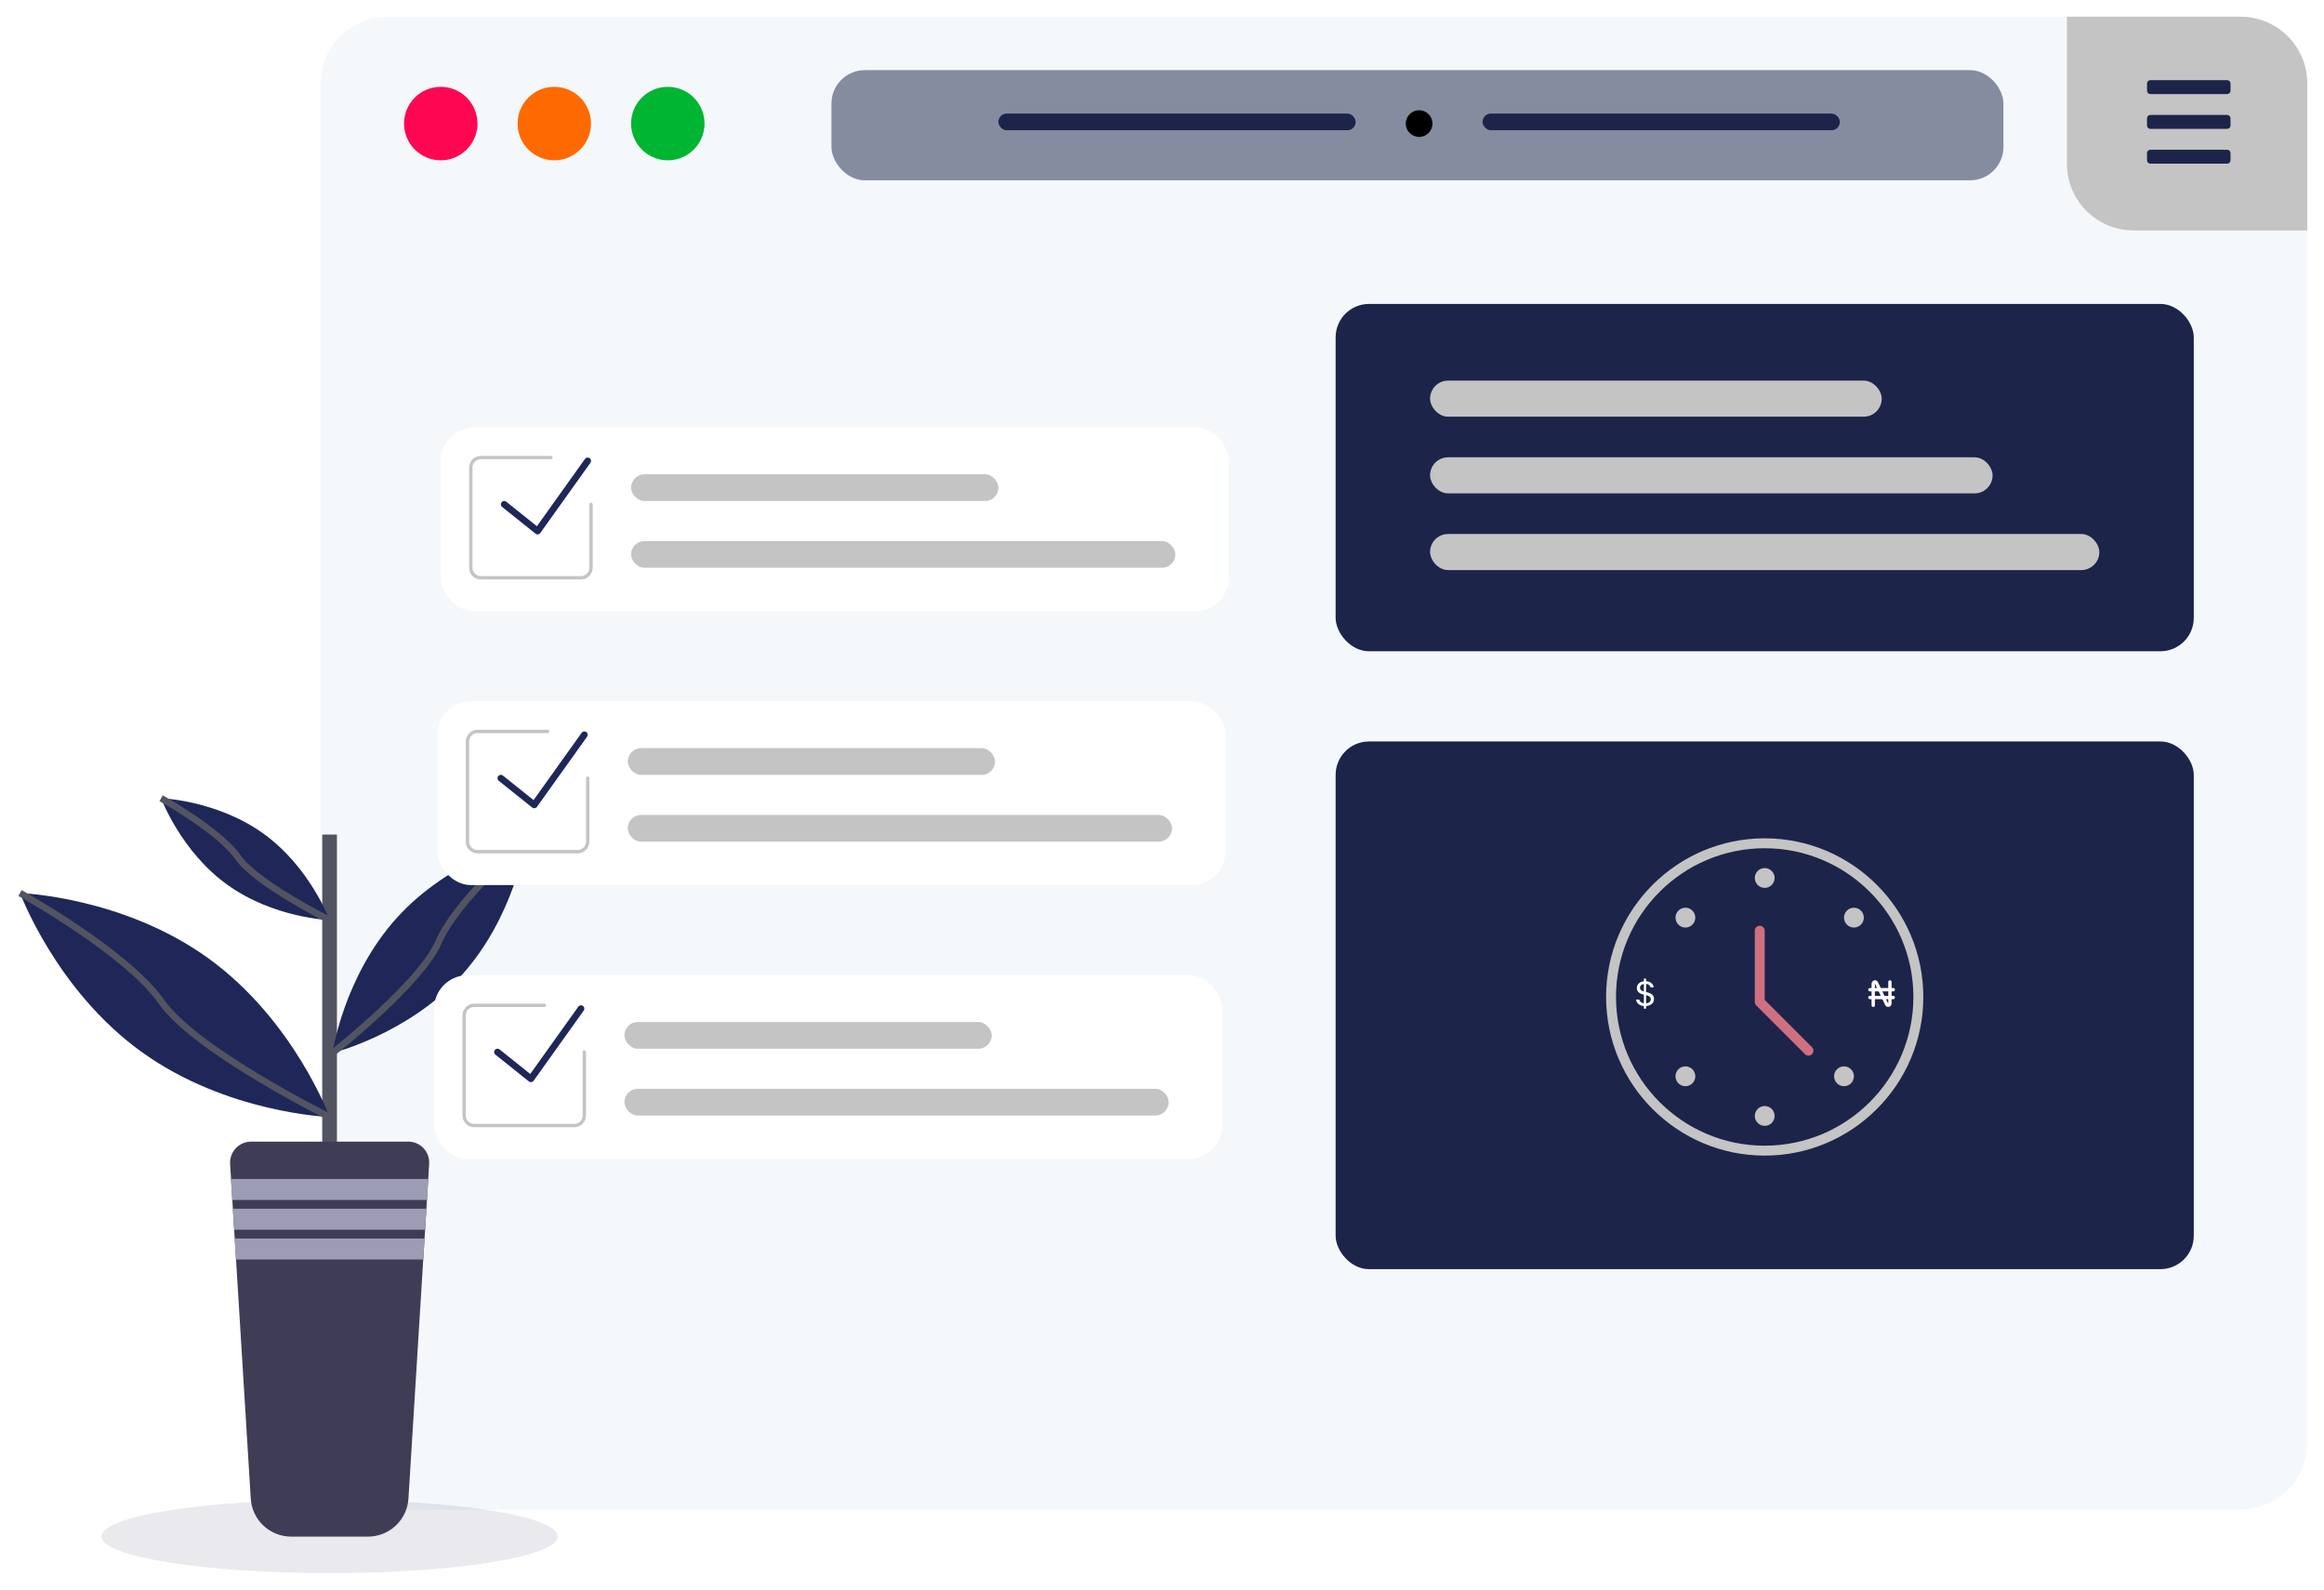 <svg width="696" height="476" viewBox="0 0 696 476" fill="none" xmlns="http://www.w3.org/2000/svg">
<g filter="url(#filter0_d)">
<rect x="96" y="3" width="595" height="447" rx="20" fill="#F5F8FB"/>
<path opacity="0.1" d="M137.793 274.636H117.857V294.572H137.793V274.636Z" fill="#1E2758"/>
<path opacity="0.1" d="M71.844 344.154C72.482 344.518 73.134 344.855 73.793 345.219V344.869H79.401V348.023L80.592 348.577V344.869H86.2V350.932C86.308 350.986 86.421 351.028 86.537 351.058V344.154H71.844Z" fill="#1E2758"/>
<path opacity="0.1" d="M98.706 469C136.43 469 167.011 464.088 167.011 458.03C167.011 451.971 136.43 447.059 98.706 447.059C60.983 447.059 30.401 451.971 30.401 458.03C30.401 464.088 60.983 469 98.706 469Z" fill="#1E2758"/>
<path d="M100.907 247.873H96.512V346.831H100.907V247.873Z" fill="#535461"/>
<path d="M128.526 346.53L128.253 350.988L127.86 357.297L127.699 359.919L127.314 366.228L127.145 368.849L126.753 375.158L122.322 446.709C122.13 449.787 120.772 452.676 118.524 454.789C116.276 456.901 113.308 458.077 110.223 458.079H87.189C84.105 458.077 81.138 456.901 78.891 454.788C76.644 452.676 75.288 449.786 75.097 446.709L70.688 375.109L70.295 368.8L70.134 366.179L69.741 359.87L69.58 357.248L69.187 350.939L68.907 346.481C68.858 345.623 68.985 344.764 69.281 343.957C69.576 343.149 70.033 342.411 70.624 341.787C71.214 341.163 71.926 340.666 72.716 340.327C73.506 339.987 74.356 339.813 75.216 339.814H122.329C123.186 339.822 124.031 340.005 124.814 340.351C125.597 340.698 126.3 341.202 126.881 341.831C127.462 342.46 127.907 343.202 128.19 344.01C128.473 344.818 128.588 345.676 128.526 346.53Z" fill="#3F3D56"/>
<path d="M128.253 350.988L127.86 357.276H69.552L69.159 350.988H128.253Z" fill="#9D9CB5"/>
<path d="M127.699 359.898L127.314 366.193H70.106L69.713 359.898H127.699Z" fill="#9D9CB5"/>
<path d="M127.145 368.821L126.76 375.109H70.659L70.267 368.821H127.145Z" fill="#9D9CB5"/>
<path d="M62.451 284.962C88.044 303.482 98.727 332.447 98.727 332.447C98.727 332.447 67.883 331.388 42.283 312.868C16.683 294.348 6.021 265.39 6.021 265.39C6.021 265.39 36.851 266.442 62.451 284.962Z" fill="#1E2758"/>
<path d="M6 265.39C6 265.39 38.021 283.16 48.291 297.874C58.56 312.588 98.727 332.447 98.727 332.447" stroke="#535461" stroke-width="2" stroke-miterlimit="10"/>
<path d="M78.973 247.655C92.902 257.728 98.727 273.494 98.727 273.494C98.727 273.494 81.938 272.919 68.003 262.846C54.067 252.772 48.256 237 48.256 237C48.256 237 65.037 237.575 78.973 247.655Z" fill="#1E2758"/>
<path d="M48.256 237C48.256 237 65.682 246.674 71.269 254.679C76.856 262.684 98.727 273.494 98.727 273.494" stroke="#535461" stroke-width="2" stroke-miterlimit="10"/>
<path d="M118.951 272.694C102.947 290.282 99.561 313.268 99.561 313.268C99.561 313.268 122.126 307.73 138.116 290.135C154.105 272.54 157.505 249.562 157.505 249.562C157.505 249.562 134.954 255.107 118.951 272.694Z" fill="#1E2758"/>
<path d="M157.519 249.569C157.519 249.569 136.672 267.598 131.372 280.02C126.073 292.441 99.561 313.268 99.561 313.268" stroke="#535461" stroke-width="2" stroke-miterlimit="10"/>
<circle cx="132" cy="35" r="11" fill="#FE0752"/>
<circle cx="166" cy="35" r="11" fill="#FF6A00"/>
<circle cx="200" cy="35" r="11" fill="#00B531"/>
<rect x="249" y="19" width="351" height="33" rx="10" fill="#1C244A" fill-opacity="0.51"/>
<circle cx="425" cy="35" r="4" fill="black"/>
<rect x="299" y="32" width="107" height="5" rx="2.5" fill="#1C244A"/>
<rect x="444" y="32" width="107" height="5" rx="2.5" fill="#1C244A"/>
<g filter="url(#filter1_d)">
<rect x="132" y="124" width="236" height="55" rx="10" fill="white"/>
<rect x="189" y="138" width="110" height="8" rx="4" fill="#C4C4C4"/>
<rect x="189" y="158" width="163" height="8" rx="4" fill="#C4C4C4"/>
<path d="M177 147V166C177 166.796 176.684 167.559 176.121 168.121C175.559 168.684 174.796 169 174 169H144C143.204 169 142.441 168.684 141.879 168.121C141.316 167.559 141 166.796 141 166V136C141 135.204 141.316 134.441 141.879 133.879C142.441 133.316 143.204 133 144 133H165" stroke="#C4C4C4" stroke-linecap="round" stroke-linejoin="round"/>
<path d="M151 147L161 155L176 134" stroke="#1E2758" stroke-width="2" stroke-linecap="round" stroke-linejoin="round"/>
</g>
<g filter="url(#filter2_d)">
<rect x="131" y="206" width="236" height="55" rx="10" fill="white"/>
<rect x="188" y="220" width="110" height="8" rx="4" fill="#C4C4C4"/>
<rect x="188" y="240" width="163" height="8" rx="4" fill="#C4C4C4"/>
<path d="M176 229V248C176 248.796 175.684 249.559 175.121 250.121C174.559 250.684 173.796 251 173 251H143C142.204 251 141.441 250.684 140.879 250.121C140.316 249.559 140 248.796 140 248V218C140 217.204 140.316 216.441 140.879 215.879C141.441 215.316 142.204 215 143 215H164" stroke="#C4C4C4" stroke-linecap="round" stroke-linejoin="round"/>
<path d="M150 229L160 237L175 216" stroke="#1E2758" stroke-width="2" stroke-linecap="round" stroke-linejoin="round"/>
</g>
<g filter="url(#filter3_d)">
<rect x="130" y="288" width="236" height="55" rx="10" fill="white"/>
<rect x="187" y="302" width="110" height="8" rx="4" fill="#C4C4C4"/>
<rect x="187" y="322" width="163" height="8" rx="4" fill="#C4C4C4"/>
<path d="M175 311V330C175 330.796 174.684 331.559 174.121 332.121C173.559 332.684 172.796 333 172 333H142C141.204 333 140.441 332.684 139.879 332.121C139.316 331.559 139 330.796 139 330V300C139 299.204 139.316 298.441 139.879 297.879C140.441 297.316 141.204 297 142 297H163" stroke="#C4C4C4" stroke-linecap="round" stroke-linejoin="round"/>
<path d="M149 311L159 319L174 298" stroke="#1E2758" stroke-width="2" stroke-linecap="round" stroke-linejoin="round"/>
</g>
<rect x="400" y="89" width="257" height="104" rx="10" fill="#1C244A"/>
<rect x="428.282" y="111.961" width="135.263" height="10.805" rx="5.403" fill="#C4C4C4"/>
<rect x="428.282" y="134.922" width="168.464" height="10.805" rx="5.403" fill="#C4C4C4"/>
<rect x="428.282" y="157.883" width="200.435" height="10.805" rx="5.403" fill="#C4C4C4"/>
<rect x="400" y="220" width="257" height="158" rx="10" fill="#1C244A"/>
<path d="M561 299V292.614C561 292.478 561.039 292.346 561.11 292.239C561.181 292.131 561.281 292.055 561.393 292.021C561.506 291.987 561.625 291.997 561.732 292.051C561.839 292.104 561.928 292.198 561.984 292.316L565.016 298.684C565.072 298.802 565.161 298.896 565.268 298.949C565.375 299.003 565.494 299.013 565.607 298.979C565.719 298.945 565.819 298.869 565.89 298.761C565.961 298.654 566 298.522 566 298.386V292" stroke="white" stroke-linecap="round" stroke-linejoin="round"/>
<path d="M560 294.333H567" stroke="white" stroke-linecap="round" stroke-linejoin="round"/>
<path d="M560 296.667H567" stroke="white" stroke-linecap="round" stroke-linejoin="round"/>
<path d="M490 297.288C490.095 298.359 490.973 299.12 492.309 299.218V300H492.979V299.218C494.438 299.103 495.343 298.294 495.343 297.097C495.343 296.075 494.735 295.483 493.443 295.15L492.979 295.03V292.586C493.7 292.657 494.187 293.045 494.31 293.625H495.255C495.148 292.596 494.265 291.858 492.979 291.777V291H492.309V291.793C491.062 291.941 490.206 292.739 490.206 293.821C490.206 294.756 490.827 295.418 491.917 295.697L492.309 295.801V298.392C491.57 298.283 491.062 297.878 490.939 297.288H490ZM492.18 294.822C491.509 294.653 491.151 294.291 491.151 293.783C491.151 293.176 491.604 292.728 492.309 292.608V294.855L492.18 294.822V294.822ZM493.203 296.025C494.03 296.233 494.393 296.577 494.393 297.162C494.393 297.868 493.862 298.338 492.979 298.409V295.969L493.203 296.025V296.025Z" fill="white"/>
<path d="M528.5 344C554.69 344 576 322.69 576 296.5C576 270.31 554.69 249 528.5 249C502.31 249 481 270.31 481 296.5C481 322.69 502.31 344 528.5 344ZM528.5 251.969C553.055 251.969 573.031 271.945 573.031 296.5C573.031 321.055 553.055 341.031 528.5 341.031C503.945 341.031 483.969 321.055 483.969 296.5C483.969 271.945 503.945 251.969 528.5 251.969Z" fill="#C4C4C4"/>
<path d="M540.556 313.624C540.694 313.763 540.857 313.873 541.038 313.949C541.218 314.024 541.412 314.063 541.607 314.063C541.803 314.063 541.996 314.024 542.176 313.949C542.357 313.873 542.52 313.763 542.658 313.624C542.936 313.346 543.093 312.968 543.093 312.575C543.093 312.181 542.936 311.803 542.658 311.525L528.5 297.37V276.666C528.5 276.272 528.344 275.895 528.065 275.616C527.787 275.338 527.409 275.182 527.016 275.182C526.622 275.182 526.244 275.338 525.966 275.616C525.688 275.895 525.531 276.272 525.531 276.666V297.985C525.531 298.379 525.689 298.756 525.965 299.036L540.556 313.624Z" fill="#CF6F80"/>
<path d="M528.5 263.844C530.14 263.844 531.469 262.515 531.469 260.875C531.469 259.235 530.14 257.906 528.5 257.906C526.86 257.906 525.531 259.235 525.531 260.875C525.531 262.515 526.86 263.844 528.5 263.844Z" fill="#C4C4C4"/>
<path d="M528.5 335.094C530.14 335.094 531.469 333.765 531.469 332.125C531.469 330.485 530.14 329.156 528.5 329.156C526.86 329.156 525.531 330.485 525.531 332.125C525.531 333.765 526.86 335.094 528.5 335.094Z" fill="#C4C4C4"/>
<path d="M504.75 275.719C506.39 275.719 507.719 274.39 507.719 272.75C507.719 271.11 506.39 269.781 504.75 269.781C503.11 269.781 501.781 271.11 501.781 272.75C501.781 274.39 503.11 275.719 504.75 275.719Z" fill="#C4C4C4"/>
<path d="M552.25 323.219C553.89 323.219 555.219 321.89 555.219 320.25C555.219 318.61 553.89 317.281 552.25 317.281C550.61 317.281 549.281 318.61 549.281 320.25C549.281 321.89 550.61 323.219 552.25 323.219Z" fill="#C4C4C4"/>
<path d="M555.219 275.719C556.858 275.719 558.188 274.39 558.188 272.75C558.188 271.11 556.858 269.781 555.219 269.781C553.579 269.781 552.25 271.11 552.25 272.75C552.25 274.39 553.579 275.719 555.219 275.719Z" fill="#C4C4C4"/>
<path d="M504.75 323.219C506.39 323.219 507.719 321.89 507.719 320.25C507.719 318.61 506.39 317.281 504.75 317.281C503.11 317.281 501.781 318.61 501.781 320.25C501.781 321.89 503.11 323.219 504.75 323.219Z" fill="#C4C4C4"/>
<path d="M619 3H671C682.046 3 691 11.954 691 23V67H639C627.954 67 619 58.046 619 47V3Z" fill="#C4C4C4"/>
<path d="M643 35.583C643 36.136 643.448 36.583 644 36.583H667C667.552 36.583 668 36.136 668 35.583V33.417C668 32.864 667.552 32.417 667 32.417H644C643.448 32.417 643 32.864 643 33.417V35.583ZM643 46C643 46.552 643.448 47 644 47H667C667.552 47 668 46.552 668 46V43.833C668 43.281 667.552 42.833 667 42.833H644C643.448 42.833 643 43.281 643 43.833V46ZM644 22C643.448 22 643 22.448 643 23V25.167C643 25.719 643.448 26.167 644 26.167H667C667.552 26.167 668 25.719 668 25.167V23C668 22.448 667.552 22 667 22H644Z" fill="#1C244A"/>
</g>
<defs>
<filter id="filter0_d" x="0.515" y="0" width="695.485" height="476" filterUnits="userSpaceOnUse" color-interpolation-filters="sRGB">
<feFlood flood-opacity="0" result="BackgroundImageFix"/>
<feColorMatrix in="SourceAlpha" type="matrix" values="0 0 0 0 0 0 0 0 0 0 0 0 0 0 0 0 0 0 127 0" result="hardAlpha"/>
<feOffset dy="2"/>
<feGaussianBlur stdDeviation="2.5"/>
<feComposite in2="hardAlpha" operator="out"/>
<feColorMatrix type="matrix" values="0 0 0 0 0 0 0 0 0 0 0 0 0 0 0 0 0 0 0.15 0"/>
<feBlend mode="normal" in2="BackgroundImageFix" result="effect1_dropShadow"/>
<feBlend mode="normal" in="SourceGraphic" in2="effect1_dropShadow" result="shape"/>
</filter>
<filter id="filter1_d" x="127" y="121" width="246" height="65" filterUnits="userSpaceOnUse" color-interpolation-filters="sRGB">
<feFlood flood-opacity="0" result="BackgroundImageFix"/>
<feColorMatrix in="SourceAlpha" type="matrix" values="0 0 0 0 0 0 0 0 0 0 0 0 0 0 0 0 0 0 127 0" result="hardAlpha"/>
<feOffset dy="2"/>
<feGaussianBlur stdDeviation="2.5"/>
<feComposite in2="hardAlpha" operator="out"/>
<feColorMatrix type="matrix" values="0 0 0 0 0 0 0 0 0 0 0 0 0 0 0 0 0 0 0.15 0"/>
<feBlend mode="normal" in2="BackgroundImageFix" result="effect1_dropShadow"/>
<feBlend mode="normal" in="SourceGraphic" in2="effect1_dropShadow" result="shape"/>
</filter>
<filter id="filter2_d" x="126" y="203" width="246" height="65" filterUnits="userSpaceOnUse" color-interpolation-filters="sRGB">
<feFlood flood-opacity="0" result="BackgroundImageFix"/>
<feColorMatrix in="SourceAlpha" type="matrix" values="0 0 0 0 0 0 0 0 0 0 0 0 0 0 0 0 0 0 127 0" result="hardAlpha"/>
<feOffset dy="2"/>
<feGaussianBlur stdDeviation="2.5"/>
<feComposite in2="hardAlpha" operator="out"/>
<feColorMatrix type="matrix" values="0 0 0 0 0 0 0 0 0 0 0 0 0 0 0 0 0 0 0.15 0"/>
<feBlend mode="normal" in2="BackgroundImageFix" result="effect1_dropShadow"/>
<feBlend mode="normal" in="SourceGraphic" in2="effect1_dropShadow" result="shape"/>
</filter>
<filter id="filter3_d" x="125" y="285" width="246" height="65" filterUnits="userSpaceOnUse" color-interpolation-filters="sRGB">
<feFlood flood-opacity="0" result="BackgroundImageFix"/>
<feColorMatrix in="SourceAlpha" type="matrix" values="0 0 0 0 0 0 0 0 0 0 0 0 0 0 0 0 0 0 127 0" result="hardAlpha"/>
<feOffset dy="2"/>
<feGaussianBlur stdDeviation="2.5"/>
<feComposite in2="hardAlpha" operator="out"/>
<feColorMatrix type="matrix" values="0 0 0 0 0 0 0 0 0 0 0 0 0 0 0 0 0 0 0.15 0"/>
<feBlend mode="normal" in2="BackgroundImageFix" result="effect1_dropShadow"/>
<feBlend mode="normal" in="SourceGraphic" in2="effect1_dropShadow" result="shape"/>
</filter>
</defs>
</svg>
